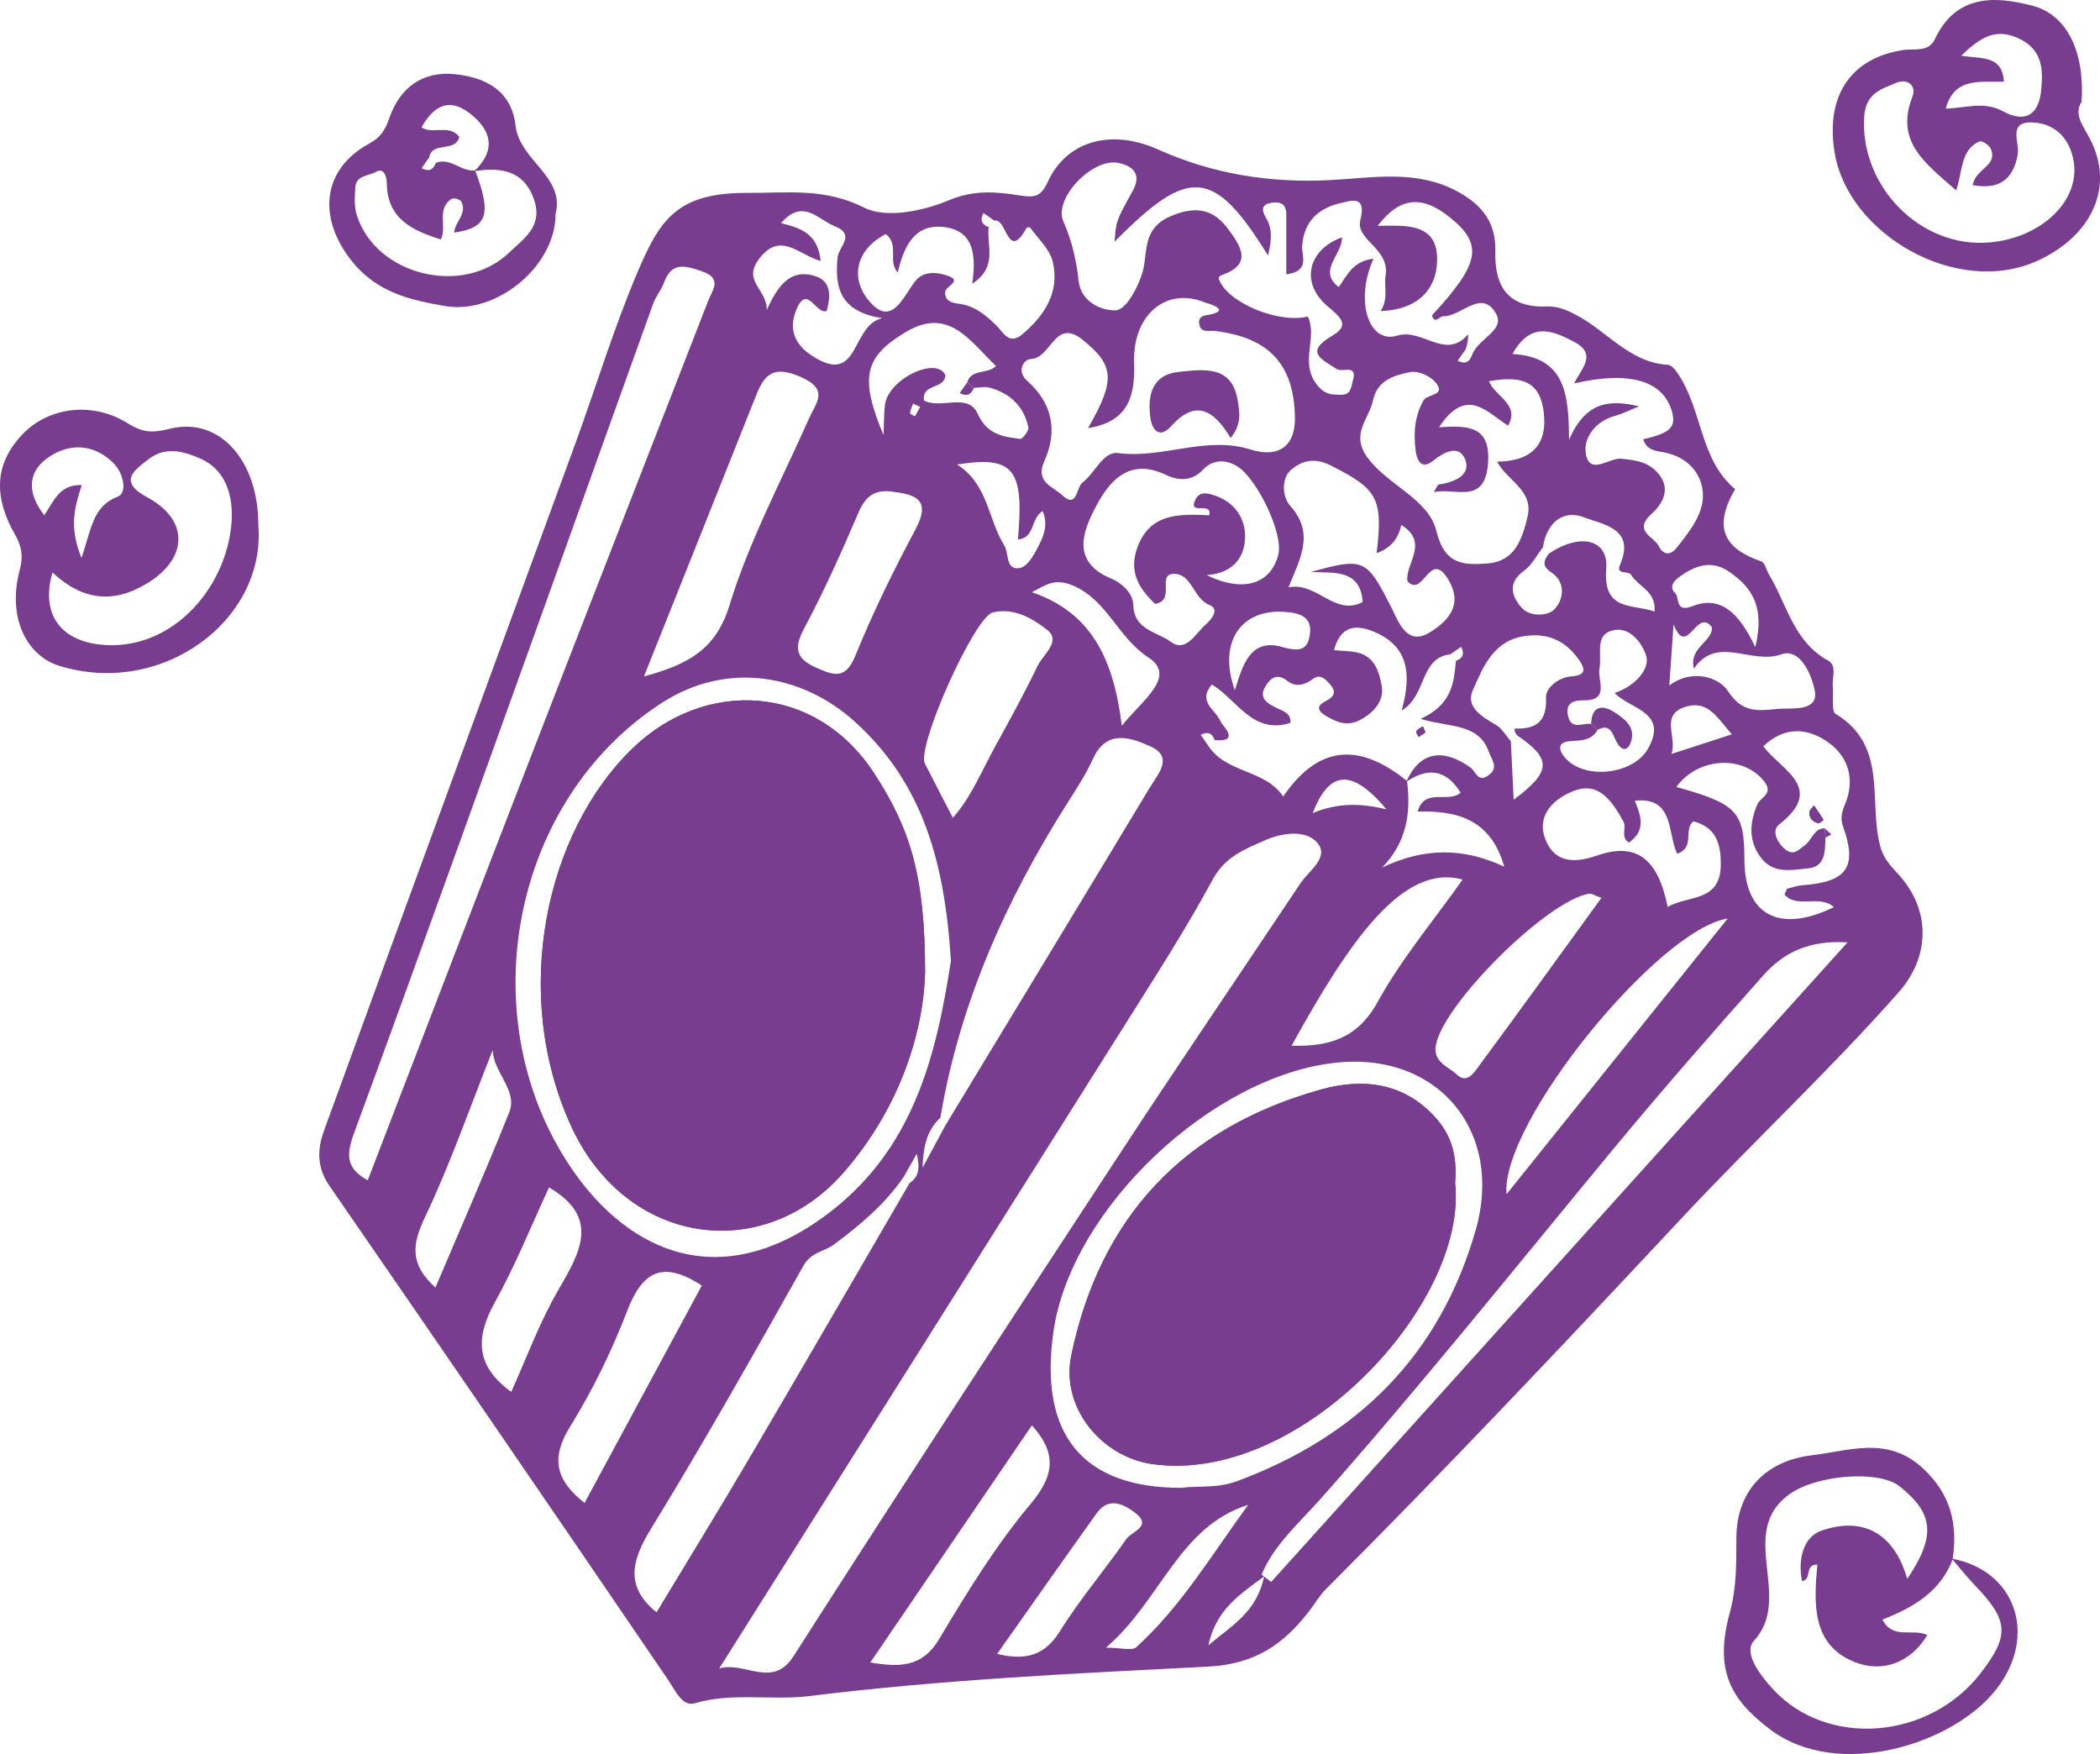 <?xml version="1.0" encoding="UTF-8"?><svg id="Layer_1" xmlns="http://www.w3.org/2000/svg" viewBox="0 0 261.1 218.08"><defs><style>.cls-1{fill:#793d8f;}</style></defs><path class="cls-1" d="m215.74,60.81c-3.03,5.18-.91,7.54,3.25,8.99.45.16.63,1.08.96,1.63,2.23,3.71,3.05,8.35,7.36,10.71,1.12.61.45,2.16.57,3.28.12,1.15-.22,2.99.36,3.34,6.55,3.95,4.04,10.9,5.54,16.47.44,1.63,1.4,2.52,2.36,3.59,3.96,4.43,3.81,10.16-.09,14.57-8.57,9.7-18.04,18.52-26.87,27.96-14.59,15.61-29.25,31.14-44.35,46.25-.8.8-1.37,1.83-2.04,2.69-3.16,4.07-6.64,6.62-12.64,6.92-16.53.84-33.1,1.62-49.56,3.66-4.7.58-9.5-.5-14.24.9-1.51.45-2.43-1.66-3.38-3.06-13.96-20.5-27.98-40.96-42.07-61.37-1.56-2.27-1.41-4.59-.62-6.75,10.35-28.49,20.83-56.93,31.24-85.4,2.6-7.12,4.79-14.4,7.75-21.36,2.82-6.64,4.98-9.89,13.73-9.85,4.99.02,9.54-.64,14.46,1.84,2.73,1.38,7.36.41,10.54-.93,3.1-1.31,5.89-1.05,8.74-.6,1.95.31,2.68.18,3.56-1.73,2.36-5.11,7.93-6.55,13.65-3.99,6.78,3.04,13.85,4.21,21.44,3.82,5.22-.26,10.78-1.39,15.96,1.49,3.12,1.73,4.66,3.97,4.57,7.4-.12,4.39,1.67,7.01,6.34,6.82,1.42-.06,2.56.45,3.7,1.05,3.84,2,6.64,5.92,11.43,6.21.4.02.85.54,1.12.93,3.21,4.6,2.73,10.75,7.22,14.52Zm-23.18,8.03c3.87-2.61,7.44-1.84,7.15,1.87-.42,5.32,3.18,4.35,6.01,5.32.21-2.54-2.02-3.08-2.9-4.54-.37-.62-1.98.07-1.38-1.32,1.94-4.52-2.27-4.98-4.46-5.84-2.62-1.04-4.7.67-5.14,3.71-.78,1-1.39,2.23-2.38,2.94-2.11,1.52-1.45,3.24-.27,4.58,1.02,1.15,3.24,1.05,4.06.21,1.17-1.21,1.48-3.36-.35-4.59-1.24-.83-.97-1.45-.34-2.34Zm5.28,21.17c.26.24.52.49.79.73-.77,1.39-2.1,1.3-3.44,1.41-1.48.12-1.48.99-.67,1.98,2.38,2.9,8.57,2.21,10.4-1.08,2.54-4.55-2.23-4.87-4.17-6.89,2.6-.87,4.46-3.05,3.91-4.68-.59-1.73-2.03-3.38-3.76-3.17-2.78.34-1.69,2.99-2.03,4.79-.28,1.46,1.33,4.01-1.96,3.97-1.42-.01-2.3.41-1.94,1.98.41,1.76,1.85.79,2.86.96Zm-9.99,2.15c.11,2.29.22,4.59.35,7.27,4.75-3.54,4.71-5.08.45-7.99-.09-.13-.22-.26-.28-.41-.05-.14-.04-.3-.06-.45,2.67.08,4.05-.81,3.91-3.89-.05-1.11,1.48-2.48,3.18-2.6,1.88-.14,1.72-.96.81-2.21-1.72-2.36-3.98-3.25-6.83-2.77-3.75.64-4.99,3.87-6.24,6.65-.98,2.17,1.14,3.35,2.89,4.39.74.44,1.22,1.33,1.82,2.01Zm-66.77-43.94c-.27-.24-.54-.47-.81-.71.51-1.68,2.5-.94,3.57-2-3.28-3.13-5.89-7.45-11.27-4.2-5.13,3.09-5.7,5.65-2.72,12.78.07-1.54.05-2.63.17-3.71.36-3.23,6.42-6.15,7.52-3.74-.06,1.8-2.97,1-2.66,3.15,2.13,1.14,5.46-1.04,6.68,1.65,1.18,2.61,3.13,2.85,5.29,3.13.29.04,1.1-1.04,1.01-1.46-.57-2.59-2.27-4.22-4.81-4.91-.61-.17-1.32,0-1.98.02Zm2.55-20.79c-.45-.32-.9-.63-1.35-.95-.45.83-.26,1.42.65,1.76-.32,2.22,1.23,4.89-2.05,7.04.49-3.42.26-6.48-3.29-7.02-3.86-.59-5.21,2.35-5.97,5.63-1.3-1.47.24-3.45-1.49-4.79-3.68,1.91-4.4,5.36-2.25,8.1,2.89,3.68,4.31-.13,5.88-2.2,1.08-1.43,2.92-1.14,4.15-.69,1.77.65-.36,1.27-.4,2-.08,1.4,1.46,1.4,1.9,1.48,1.94.33,3.21,1.44,4.52,2.73.84.82,1.52,2.44,3.19,1.03,2.82-2.38,4.65-5.28,3.77-9.02-.36-1.55-1.83-2.85-2.81-4.24-.04-.06-.4-.03-.45.05-2.37,4.33-2.48-1.4-3.99-.89Zm103.26,75.57c.02.38.05.76.07,1.14-.05,1.67.03,3.62-2.16,3.82-2.04.19-4.34.78-5.93-1.43-1.53-2.11-1.3-4.3-.39-6.49.38-.93,2.06-1.32.91-2.83-2.57-3.39-8.27-3.09-10.96.63,7.58,2.13,8.44,3.05,8.46,9.08.02,6.81,4.31,9.19,11.13,5.86-1.81-1.61-4.61.22-6.15-1.56.22-.47.25-.7.35-.73.62-.17,1.24-.38,1.87-.43,5.6-.41,6.87-2.26,5.04-7.38-.35-.97-.11-1.78.3-2.77,1.18-2.88.47-5.68-1.95-7.49-2.59-1.93-5.53-2.22-8.24.36,2.16,2.95,7.82,5.16,1.96,9.73-.92.72-.32,2.15.69,3.03,1.08.94,1.73.12,2.53-.47.88-.64,1.08-2.08,2.47-2.09Zm-51.95-5.91c.49,3.88.03,7.54-3.09,10.77,5.26-2.51,10.08-2.48,15.18-.11-1.7-5.96-5.92-6.97-10.77-6.85.88-3.05,3.83-.98,5.35-2.35-1.91-3.05-4.19-3.07-6.77-1.35,1.63-3.67,4.45-4.29,7.98-1.78.66.47.93,1.92,2.22.99,1.35-.97.46-1.83.07-2.94-1.27-3.56-4.78-3-8.49-4.09,3.9-1.77,4.15-4.5,4.4-7.22.9-.33,1.08-.92.65-1.74-.45.31-.9.62-1.35.93-3.82.42-2.91,5.14-6.05,6.99,1.27-4.55.84-7.99-3.4-9.78-2.15-.91-4.17-.91-5.01,2.27,1.16.12,2.16.09,3.07.34,2.07.56,2.59,2.53,2.87,4.17.26,1.52-.62,2.87-2.19,3.88-1.71,1.1-2.91.81-4.49-.06-1.2-.66-1.62-1.3-.37-1.95,1.24-.64,1.42-1.2.58-2.17-.54-.63-1.22-1.29-2.08-.64-1.05.79-2.17,1.06-3.18.26-1.41-1.11-2.22-.21-2.79.77-.83,1.43.46,2.11,1.44,2.58.89.43,1.79.65,1.73,1.86-4.74,1.5-6.63-2.9-9.78-4.77-1.83,2.2.51,3.14,1.09,4.61.19.46,2.58,2.6-.73,2.3-.33-.9-.92-1.08-1.74-.65.31.45.62.9.93,1.35,2.26,3.47,7.04,2.91,9.32,6.32,4.31-6.3,9.34-6.83,15.4-1.93Zm-57.3,42.67c8.45-13.95,16.92-27.9,25.34-41.88,1-1.65,3.02-3.79-.02-5.12-2.41-1.06-5.37-2.14-7.07,1.59-.87,1.91-2.03,3.69-3.16,5.47-7.67,12.08-13.42,24.93-15.81,39.14-1.4,1.34-2.12,2.96-2.21,6.22,1.36-2.52,2.14-3.97,2.92-5.42Zm-5.26,6.53c-2.32,3.4-5.42,6.01-8.68,8.43-1.23.91-2.84.93-3.8,2.63-6.18,10.99-12.37,21.98-18.97,32.73-2.48,4.04-3.18,7.23.7,10.37,3.83-6.35,7.73-12.68,11.49-19.08,6.7-11.4,13.32-22.85,19.97-34.28,1.16-.79,1.31-1.84.89-3.65-.71,1.26-1.16,2.05-1.6,2.85Zm70.62-102.07c.61-2.03,4.15-3.12,3.04-5.16-1.79-3.29-4.34.33-6.61.26-.47-.01-1,1.06-1.4-.1,5.99-6.46,6.43-8.82,2.26-12.18-3.5-2.83-6.27-2.55-9,1.04,3.21-.04,7.17-.43,7.38,3.75.19,3.69-1.99,6.69-7.02,6.84,1.01-1.45.41-3.21.61-4.3.65-3.47-3.76-4.51-3.13-6.98.83-3.22-1.23-2.41-2.4-2.15-2.74.61-4.6,2.22-4.83,5.34-.09,1.19,1.05,3.13-1.97,3.53,0-2.57-.01-5.02,0-7.47,0-1.45-.95-1.61-1.99-1.4-1.17.23-1.04,1-.54,1.83.9,1.48.64,3.02.26,4.7-6.74-10.87-9.79-11.13-19.08-1.72.18-2.52.16-2.53,2.26-6.33,1.19-2.14-.09-3.13-1.83-3.47-3.19-.62-8.07,4.42-6.79,7.3,1.1,2.48,1.6,4.85,1.91,7.49.25,2.16,2.33,3.54,4.52,3.55,1.59,0,3.25-3.84,3.52-5.19.48-2.32.02-5.03,3.25-6.46,3.19-1.41,5.46-.99,7.32,1.59,1.37,1.9,3.13,4.24-.7,5.62-.64.23-.58.42-.34.9,1.35,2.76,7.44,5.19,10.9,4.3,1.25,2.63-.99,5.58,1.03,8.34,1.05,1.43,1.95,1.39,3.21,1.38,1.17,0,1.16-1.06,1.37-1.77.61-2.08-1.33-.97-2-1.41-1.98-1.29-4.06-2.11-.49-4.2,2.24-1.31.8-2.37-.68-3.63-3.38-2.88-2.46-7.01,1.81-8.55.08,2.13-3.09,4.13-.4,6.18,1.04-1.48,1.81-3.26,4.32-3.52-2.37,5.27-.57,10.63,2.93,9.56,3.17-.97,6,3.11,8.81-.14.09-.11,0,1.25-.32,1.9-.32.45-.63.9-.95,1.35.83.45,1.42.26,1.76-.65Zm-93.57,163.21c3.15-.92,6.62,2.57,9.22-1.5,13.32-20.83,26.84-41.53,40.39-62.2,7.45-11.37,15.1-22.6,22.64-33.9,1.06-1.58,3.65-3.23,2.11-5.04-1.46-1.73-4.54-1.2-6.53-.31-2.39,1.06-4.92,1.99-6.45,4.82-3.46,6.39-7.42,12.51-11.29,18.66-16.68,26.51-33.4,52.99-50.1,79.48Zm-43.71-60.68c6.87-17.85,13.61-35.46,20.42-53.03,7.27-18.78,14.62-37.54,21.91-56.32.51-1.32,1.85-2.79-.82-3.69-2.11-.71-3.73-1.18-4.68,1.45-.33.91-1.02,1.69-1.34,2.6-3.88,10.76-7.72,21.54-11.59,32.3-8.51,23.65-16.96,47.32-25.63,70.91-.98,2.68-.92,4.32,1.74,5.78Zm72.51-27.34c-.77-12.01-3.37-21.89-11.89-29.63-6.72-6.11-16.12-7.53-24.06-2.39-18.51,11.98-23.69,38.45-11.81,56.99,6.83,10.66,18.26,16.76,31.84,6.98,11.37-8.19,14.12-20.33,15.93-31.95Zm28.65,65.57c2.05-.29,4.4.1,6.9-.82,15.07-5.58,25.26-15.74,29.7-31.24,3.5-12.2-4.61-22.05-17.16-20.82-15.51,1.51-33.15,18.14-35.34,33.45-1.82,12.73,3.54,19.43,15.89,19.43Zm-11.6-131.76c3.46-6,3.26-7.8-.68-10.98-3.45-2.78-3.91,2.31-6.4,2.39-.96.03-1.82,1.53-.5,2.7,3.18,2.82,3.83,6.29,2.14,10.02-1.18,2.6,1.12,3.17,2.2,4.19,1.91,1.8,1.74-.92,2.55-1.54,1.56-1.19,2.58-3.92,4.43-3.67,5.57.74,10.9-2.22,16.56-.42,2.74.87,5.5.17,5.42-4.06-.12-6.46-3.11-9.88-9.95-10.7-.74-.09-1.77.31-1.95-.9-.07-.45.06-.92.75-1.03,3.88-.61-.03-1.61-.06-1.62-4.74-1.96-8.96,1.5-8.78,7.43.13,4.17-.64,7.38-5.74,8.2Zm94.44,63.94c-4.93-.3-8.03,1.36-10.45,4.07-6.42,7.22-12.78,14.49-18.94,21.94-11.97,14.48-23.71,29.15-36.17,43.22-2.59,2.92-5.76,5.66-7.3,9.38.4.3.79.61,1.19.91,23.61-26.2,47.23-52.41,71.67-79.53Zm-50.8-64.04c3.71-.25,6.44-.14,6.09,4.51-.4,5.2-4.02,2.97-6.73,3.55.3-.48.43-.92.62-.94,1.85-.27,3.97-1.12,3.31-3.01-.69-1.99-2.55-1.14-4.05.07-1.53,1.24-2.04-.3-2.16-1.35-.25-2.12-.13-4.22,1.01-6.19.46-.8,2.91-.56,1.44-2.26-.66-.76-2.1-1.41-3.02-1.25-2.04.37-4.2,1-4.73,3.56-.49,2.33-2.86,4.16-.63,7.14,2.57,3.44,7.55,5.09,8.52,9.07,1.04,4.27,3.44,4.24,6.36,4.03,3.39-.25,4.3-2.99,4.97-5.78.79-3.28-2.4-4.4-3.79-6.87,4.41-.05,6.39-2.21,5.77-6.42-.59-4.03-3.37-4.15-6.77-3.59.79,1.98,3.88,2.83,2.38,5.53-2.66-1.67-5.18-4.97-8.59.2Zm-98.85,30.98c5.38-1.47,8.93-3.27,10.63-8.85,2.44-7.97,6.45-15.47,9.85-23.14.91-2.06,2.63-3.68-1.05-5.27-3.22-1.39-4.41-.42-5.47,2.27-4.57,11.5-9.17,22.98-13.96,34.98Zm69.91-12.62c4.55,2.24,7.98,1.17,8.95-2.48.69-2.63-2.6-9.35-4.96-10.93-1.71-1.15-3.36-.78-4.34.27-1.58,1.7-3.35,1.33-4.74.67-4.59-2.18-7.06.97-8.62,3.95-1.51,2.88-3.27,6.82,1.88,8.97,1.18.49,2.72,1.7,2.76,3.3.08,3.1,2.98,3.33,4.64,4.55,1.92,1.42,3.09-1.03,4.39-2.16.77-.67,1.67-1.91.48-2.38-2.11-.82-2.2-4-4.56-3.89-2.02.09.34,3.31-2.24,3.73-1.9-1.82-3.26-3.82-2.29-6.77,1.52-4.61,5.37-4.4,9.03-4.25.37-1.83-2.72.13-1.73-1.94.46-.96,1.27-.91,2.46-.5,2.41.82,3.6,2.75,3.71,4.7.14,2.7-1.28,4.97-4.81,5.18Zm21.18-2.72c.85-6.94,0-7.99-5.7-10.89-2.17-1.1-3.71-.48-4.89.5-1.28,1.05-1.17,3.39-.13,4.55,3.09,3.44,1.15,6.6-.23,10.1,3.52-.72,5.75,3.66,9.22,1.82-.29-4.1-3.57-3.6-6.45-3.72,6.67-1.88,6.95-1.62,10.06,4.5.85,1.68,1.87,4.74,4.7,3.02,2.32-1.41,4.35-3.51,2.17-6.84-2.18-3.33-2.98,2.56-4.91.47-.36-2.17,2.81-4.76-.78-7.01-.36,1.8-1.4,2.92-3.05,3.51Zm-52.68,32.91c2.3-2.6,3.63-5.93,5.34-9.03,1.79-3.24,3.58-6.5,5.18-9.84.68-1.42,2.99-3.08,1.21-4.48-1.78-1.4-4.1-2.81-6.77-2.18-2.27.54-9.51,16.68-8.44,18.8,1.15,2.28,2.34,4.54,3.48,6.74Zm69.57-57.66c6.52.37,7.02,4.9,7.03,10.68,2.03-4.68,4.9-5.08,8.72-4.17-1.27.51-2.12.94-3.01,1.19-2.4.64-3.9,2.69-3.63,4.6.41,2.93,2.91.57,4.41.72,1.91.19,3.52.41,4.76,2.03,1.52,1.99.1,3.85-.95,4.79-2.43,2.2.29,2.85.86,4.05.45.95,1.34,1.33,2.24.19,1.62-2.06,3.44-4.29,3.24-6.86-.21-2.71-2.27-4.62-5.17-5.05-1.09-.16-1.91-.45-2.24-1.57,3.41-.78,4.14-1.51,3.54-3.54-1.11-3.75-5.28-4.99-12.12-3.4.84-1.8,2.89-3.6.07-5.12-2.78-1.5-5.49-2.6-7.76,1.47Zm-115.37,142.85c4.97-9.22,9.8-18.17,14.58-27.03-4.94-3.23-7.43-1.69-9.3,3.2-1.91,4.98-4.3,9.85-7.1,14.38-2.41,3.9-1.77,6.63,1.83,9.45Zm35.52,19.83c3.65.61,6.47.63,8.59-2.94,3.46-5.81,7.05-11.65,11.38-16.81,3.03-3.61,3.17-6.35.13-9.73-6.61,9.7-13.31,19.53-20.09,29.48Zm79.11-58.21c9.39-11.7,18.34-22.87,27.5-34.28-8.6,1.32-28.26,25.4-27.5,34.28ZM110.91,61.12c-2.16-.29-3.31.59-4.17,2.6-2.09,4.89-4.28,9.77-6.78,14.46-1.34,2.51-.91,3.75,1.55,4.84,2.16.96,3.61,1.51,4.84-1.5,2.18-5.37,4.76-10.61,7.49-15.73,2-3.75-.11-4.31-2.92-4.67Zm97.62,45.04c-1.23-2.6-.35-7.14-5.27-6.61.78,1.9,1.41,3.73-.74,5.2-1.09-.68-.25-1.83-.66-2.58-1.3-2.35-2.92-4.96-5.96-3.92-2.41.83-4.94,2.93-3.79,6,1.04,2.8,3.27,3.23,6.45,2.12,4.99-1.74,7.61.49,8.79,6.4,2.38-1.48,6.53-.54,6.6-5.17.04-2.77-.63-4.76-3.41-5.49-1.3,1.11.28,3.18-2,4.04Zm-9.43,5.47c-.71-.24-1.18-.58-1.57-.51-5.27.92-18.18,13.79-19.01,18.88-.34,2.07,1.57,2.61,2.62,3.6,1.26,1.2,2.15-.27,2.76-1.09,5.07-6.87,10.07-13.8,15.21-20.88Zm-17.25-2.27c-7.45-2.09-14.13,7.72-21.26,20.65,4.6.12,8.18-.85,10.71-5.46,2.86-5.21,6.77-9.85,10.55-15.19Zm-113.59,38.27c-2.12,4.57-4.14,9.61-6.75,14.32-2.42,4.37-2.38,7.89,2.05,11.1,1.93-4.26,3.52-8.65,5.83-12.62,2.75-4.73,5.28-9.05-1.13-12.8Zm-6.99-17.1c-2.78,6.98-5.25,14.12-8.47,20.89-1.6,3.36-1.83,5.79,1.34,8.66,3.12-7.37,6.28-14.54,9.18-21.81,1.08-2.71-1.99-4.93-2.06-7.74ZM97.1,27.74c2.54.63,4.58,1.33,4.94,4.71-2.83-.82-4.99-3.69-7.61-.33-2.23,2.86.98,3.83.9,6.42,1.4-3.07,2.93-5.1,5.89-4.26,2.21.63,2.06,2.58,1.56,4.39-1.34.45-2.4-3.36-3.73-.25-.96,2.24-.46,4.22,1.76,5.71,6.16,4.13,4.88-3.69,8.89-4.57-5.5-.86-5.86-4.06-5.57-7.5.11-1.38,2.35-2.86-.36-3.94-2.05-.81-3.93-3.52-6.66-.39Zm26.88,177.89c3.63.87,5.95.16,7.83-2.86,2.47-3.98,5.56-7.58,8.24-11.44.64-.92,3.32-1.57,1.05-3.28-1.42-1.06-3.26-1.98-4.74.08-4.13,5.77-8.2,11.58-12.38,17.49Zm83.57-120.4c2.76-2.11,6.14-1.09,7.31.71,2.12,3.3,4.62,2.15,7.21,2.16,1.7,0,3.96-.06,3.58-2.15-.37-2.04-1.83-5.43-4.16-4.6-3.77,1.35-7.99-2.46-10.88,1.78-.69-2.62,2.43-3.41,2.23-5.16-1.9-2.51-3.06,3.94-4.76-.33-.16,2.38-.33,4.76-.53,7.59Zm-68.08,5.01c2.63-3.26,6.89-6.16,3.31-8.5-3.79-2.49-5.03-6.96-9.21-8.87-2.41-1.1-3.57-.11-5.27.76,7.26,2.49,10.14,8.07,11.18,16.62Zm15.73,96.85c-8.67,2.72-10.89,11.98-17.7,17.76,1.89,0,3.25.42,3.78-.06,5.55-5.03,9.39-11.5,13.91-17.69Zm-28.64-120.02c.79-8.75-.49-10.44-7.57-9.32,3.88,2.44,3.83,6.8,5.87,10.05.6.95.15,2.97,1.75,2.85,1.08-.08,1.88-1.53,2.52-2.78.76-1.47,1.16-2.73.51-4.33-1.53.9-.92,3.36-3.08,3.53Zm91.68,13.39c1.22-5.05-.42-7.4-3.19-9.34-2.08-1.45-3.98-.92-5.83.31-.78.52-1.92,1.36-.93,2.32.55.53-.04,2.47,2.12,1.62,3.48-1.37,5.8.77,7.83,5.09Zm-64.71,5.36c.95-2.98,1.85-6.54,5.89-5.38,2.28.65,3.21.32,3.45-1.64.27-2.16-1.32-2.61-3.2-2.73-5.49-.36-8.23,3.89-6.14,9.75Zm54.27,7.92c2.64-.85,4.9-1.59,7.53-2.44-1.78-2.02-2.92-4.21-5.6-3.47-3.48.96-1.14,3.78-1.92,5.9Zm-35.41,6.89c-4.32-5.13-7.1-4.88-9.18.46,2.9-1.2,5.7-1.32,9.18-.46Zm-15.21,95.36c-3.33,2.44-5.98,4.24-6.94,8.56,3.05-2.55,5.98-4.11,6.94-8.56ZM113.52,50.18c-.14.41-.33.79-.38,1.18-.01.11.4.27.62.4l.65-1.17c-.25-.12-.5-.23-.89-.42Z"/><path class="cls-1" d="m242.65,193.78c7.89,1.42,10.78,9.47,5.61,16.18-5.35,6.94-19.75,11.4-28.14,5.08-5.04-3.79-6.99-7.46-5.04-14.58.88-3.21.78-6.22.81-9.35.06-5.76,3.64-9.49,9.39-10.18,4.78-.58,9.46-2.43,13.84,1.66,3.46,3.23,4.3,6.92,3.66,11.29-1.55,4.07-4.98,6.01-8.73,7.48,1.32,2.55,3.75,1.04,5.58,1.92-2.1,3.5-5.6,4.67-8.9,3.41-5.5-2.09-5.22-7.3-4.77-12.17-1.67-.02-.59,1.83-1.91,2.06-.53-2.66.13-5.5,2.45-6.29,5.05-1.73,8.99.23,10.63,6.01,3.63-5.36,3.27-8.16-.95-11.51-2.59-2.06-10.23-1.41-13.54.88-6.87,4.74.44,12.9-4.57,18.33-1.35,1.46.74,4.23,2.34,5.98,6.7,7.33,19.42,6.37,25.86-1.97,3.62-4.69,3.48-6.53-.71-10.9-1.02-1.06-1.94-2.22-2.9-3.34Z"/><path class="cls-1" d="m32.12,65.29c.96,11.79-11.89,21.39-24.66,17.52-4.27-1.29-6.54-6.17-5.02-11.89.5-1.89.19-3.12-.56-4.43-2.54-4.45-2.78-8.66.97-12.55,3.16-3.28,8.59-4.1,13.05-1.3,1.97,1.23,3.15,1.17,5.25.66,6.16-1.51,10.98,3.96,10.97,11.99Zm-25.6,5.89c-1.46,5.1.94,8.35,5.78,8.94,8.72,1.06,15.73-6.66,16.47-14.95.22-2.45-.08-6.53-3.95-8.2-2.34-1.01-4.43-1.39-6.4.16-1.66,1.3-3.82,2.71-.13,4.69,5.29,2.84,5.1,7.63-.03,10.73-4.23,2.55-8.04,2.08-11.74-1.38Zm3.62-1.83c1.24-3.62,1.37-6.4,4.51-7.61,1.18-.46.78-2.91-.64-4.26-2.41-2.3-5.25-2.36-7.75-.78-2.76,1.74-3.06,4.4-.76,7.36,1.17-1.67,1.85-3.87,4.67-3.75-.88,2.71-1.62,5.16-.04,9.05Z"/><path class="cls-1" d="m258.82,12.64c-.99,1.53.08,2.85.94,4.45,3.35,6.21.16,12.32-6.41,15.32-10.05,4.59-23.53-3.29-25.23-13.36-1.14-6.73,1.62-11.73,8.44-12.82,1.44-.23,3.21.31,3.99-1.33,2.65-5.63,7.46-5.42,12.18-4.18,4.34,1.14,6.48,5.84,6.08,11.92Zm-13.55,10.37c.38-2.09,3.12-2.35,2.27-4.48-.18-.46-1.11-1.08-1.41-.95-2.37,1.01-2.09,3.66-2.91,6.09-3.86-3.4-7.62-6.04-5.45-11.63.58-1.49-.71-2.29-1.98-1.75-1.84.78-3.82,1.27-4.01,4.21-.54,8.64,6.98,16.39,15.58,15.64,6.55-.58,11.42-5.29,10.43-10.3-.51-2.59-2.21-4.45-4.97-4.61-3.3-.19-1.68,2.49-1.94,3.95-.59,3.28-2.45,4.42-5.62,3.83Zm-3.35-9.51c2.42-.06,4.75-.95,7.08.32,2.93,1.6,4.55.31,4.8-2.73.21-2.43.17-4.8-2.6-6.21-3.08-1.56-5.05-.16-7.35,2.04,2.42.44,5.11-.14,5.3,3.23-2.85.12-6.14-.66-7.23,3.36Z"/><path class="cls-1" d="m69.07,26.62c.04,6.4-7.28,12.53-13.73,11.43-4.25-.73-8.41-1.64-11.54-5.52-4.34-5.37-3.81-11.46,2.11-14.68,1.37-.75,1.97-1.63,2.49-3.15,1.28-3.74,4.08-5.92,8.23-5.47,3.85.42,6.98,2.1,7.47,6.38.49,4.35,6.19,6.35,4.97,11.01Zm-14.91-6.36c1.83-.75,3.17,1.14,4.91.92,2.09,5.5,1.54,7.14-2.6,7.74.07-1.35,1.69-2.38.87-3.88-.14-.26-.93-.47-1.18-.32-1.94,1.24-.54,3.42-1.35,5.05-3.51-1.11-6.68-2.54-6.72-7,0-.9-.41-1.95-1.32-1.41-.89.52-2.48.41-2.59,1.9-.08,1.14-.16,2.37.17,3.44,2.32,7.52,13.19,10.23,18.95,4.71,1.79-1.71,4.16-3.24,3.16-6.4-1.22-3.83-4.12-4.25-7.49-3.73,2.81-2.68,2.09-5.18-.63-7.24-2.65-2.01-4.53-.71-5.93,1.8,1.45.93,3.37-.46,4.7,1.17-.49,2.02-3.38.5-3.74,2.55-.32.45-.63.9-.95,1.35.83.45,1.42.26,1.76-.65Z"/><path class="cls-1" d="m115.02,120.93c0-12.13-1.89-17.92-6.26-24.68-7.33-11.35-21.14-11.87-30.08-3.24-10.87,10.48-15.19,30.54-7.68,46.97,6.84,14.95,23.85,17.19,33.79,5.9,7.28-8.27,10.05-17.89,10.23-24.95Z"/><path class="cls-1" d="m180.92,147.14c.23-2.81-.13-5.54-2.28-8.02-4.02-4.62-9.28-5.09-14.39-3.67-16.89,4.71-27.45,15.74-31.05,33.05-1.34,6.45,3.71,12.62,10.09,13.52,18.29,2.59,39.2-19.87,37.64-34.89Z"/><path class="cls-1" d="m177.24,91.06c-.14-.33-.23-.55-.32-.77-.29.2-.65.35-.84.62-.08.11.2.47.31.71.29-.19.58-.38.86-.57Z"/><path class="cls-1" d="m225.53,100.12c-.28.41-.54.61-.56.83-.06.76.41,1.23,1.1,1.4.18.04.66-.41.65-.43-.32-.54-.69-1.06-1.19-1.8Z"/><path class="cls-1" d="m214.8,114.2c-9.15,11.41-18.11,22.58-27.5,34.28"/><path class="cls-1" d="m115.02,120.93c-.19,7.06-2.95,16.67-10.23,24.95-9.94,11.29-26.95,9.05-33.79-5.9-7.51-16.42-3.19-36.49,7.68-46.97,8.95-8.63,22.75-8.11,30.08,3.24,4.37,6.76,6.26,12.55,6.26,24.68Z"/><path class="cls-1" d="m180.92,147.14c1.56,15.02-19.35,37.48-37.64,34.89-6.38-.9-11.43-7.07-10.09-13.52,3.6-17.31,14.16-28.34,31.05-33.05,5.11-1.42,10.37-.96,14.39,3.67,2.16,2.48,2.51,5.21,2.28,8.02Z"/><path class="cls-1" d="m153.01,54.46c-2.15-3.59-4.4-4.79-7.38-1.49-1.46,1.62-2.36.51-2.58-.92-.42-2.82.13-5.48,3.55-5.82,3-.3,6.59-.88,7.29,3.57.21,1.32.57,2.89-.89,4.66Z"/><path class="cls-1" d="m177.24,91.06c-.28.18-.57.37-.86.57-.11-.25-.39-.61-.31-.71.2-.27.55-.42.84-.62.09.22.18.44.32.77Z"/><path class="cls-1" d="m225.53,100.12c.51.74.87,1.26,1.19,1.8.01.02-.47.47-.65.43-.69-.17-1.16-.64-1.1-1.4.02-.22.28-.43.56-.83Z"/><path class="cls-1" d="m226.89,103c.27.25.54.5.81.75-.25.13-.49.26-.74.39-.02-.38-.05-.76-.07-1.14Z"/><path class="cls-1" d="m121.08,48.22c-.33.9-.93,1.09-1.76.65.32-.45.63-.9.95-1.35.27.24.54.47.81.71Z"/><path class="cls-1" d="m197.84,90.01c.04-2.31,1.44-2.41,2.89-1.46,1.16.76,2.6,1.75,2.1,3.53-.38,1.35-1.2,1.38-1.86.11-.51-.98-.74-2.29-2.35-1.45-.26-.24-.52-.49-.79-.73Z"/></svg>